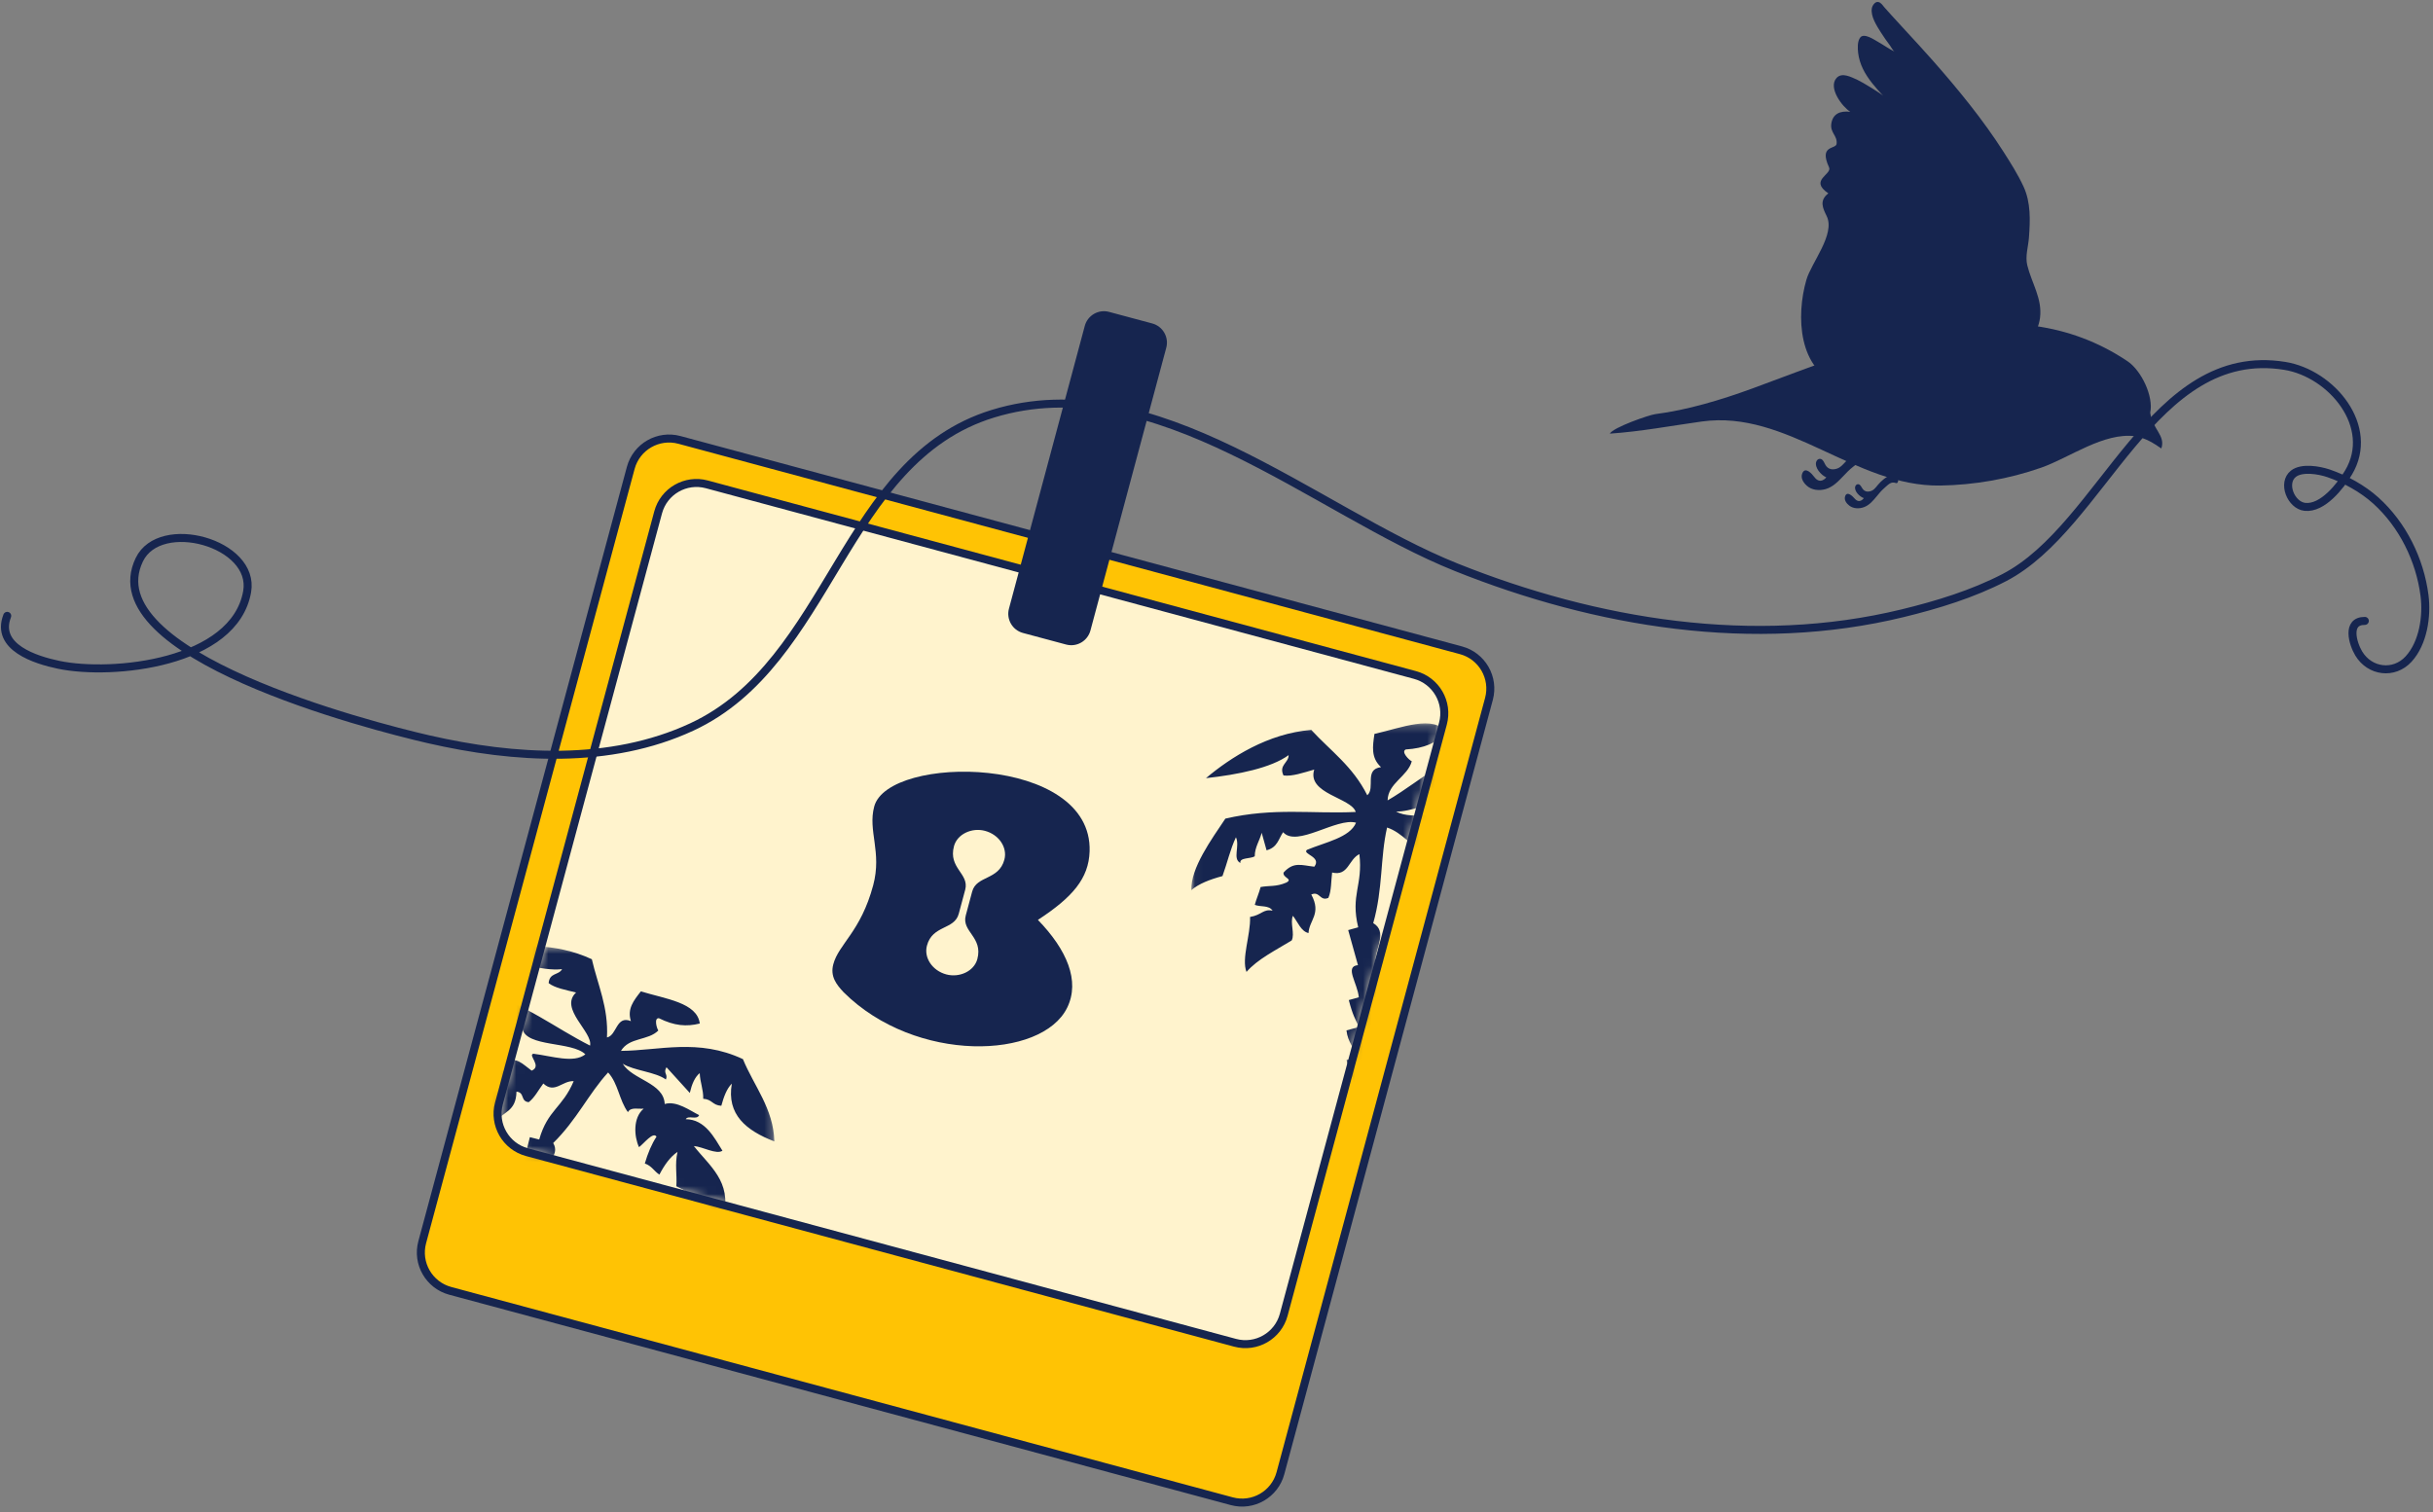 <?xml version="1.0" encoding="UTF-8"?>
<svg width="304px" height="189px" viewBox="0 0 304 189" version="1.1" xmlns="http://www.w3.org/2000/svg" xmlns:xlink="http://www.w3.org/1999/xlink">
    <rect x="0" y="0" width="304" height="189" fill="#808080" stroke="none"/>
    <!-- Generator: Sketch 46.2 (44496) - http://www.bohemiancoding.com/sketch -->
    <title>Page 1 Copy</title>
    <desc>Created with Sketch.</desc>
    <defs>
        <path d="M34.752,34.339 L4.181,26.108 C1.537,25.396 -0.031,22.672 0.681,20.028 L5.94,0.495 L34.752,0.495 L34.752,34.339 L34.752,34.339 Z" id="path-1"></path>
        <path d="M31.178,0.193 C31.163,0.258 31.147,0.322 31.13,0.387 L18.254,48.206 L0.035,48.206 L0.035,0.193 L31.178,0.193 Z" id="path-3"></path>
    </defs>
    <g id="Gallery-All-photos" stroke="none" stroke-width="1" fill="none" fill-rule="evenodd">
        <g id="גלריה---כל-התמונות---מצב-אפס" transform="translate(0, -155)">
            <g id="Page-1-Copy" transform="translate(0, 154)">
                <g id="Group-19" transform="translate(52.086, 0.909)">
                    <path d="M176.157,27.103 C177.259,29.365 174.249,32.904 173.623,35.052 C172.316,39.53 172.56,46.409 177.883,48.148 C178.57,48.371 179.312,48.352 180.035,48.319 C183.477,48.164 186.909,47.781 190.305,47.202 C193.377,46.679 196.803,46.241 199.486,44.547 C201.165,43.486 202.546,41.799 202.809,39.829 C203.127,37.448 201.772,35.478 201.224,33.264 C200.937,32.106 201.342,30.947 201.427,29.784 C201.586,27.642 201.675,25.403 200.75,23.404 C200.037,21.871 199.146,20.463 198.25,19.062 C195.668,15.024 192.617,11.3 189.456,7.706 C188.316,6.41 187.143,5.146 185.974,3.876 C185.397,3.252 184.82,2.626 184.25,1.995 C183.965,1.68 183.679,1.364 183.398,1.045 C183.176,0.794 182.959,0.411 182.607,0.341 C182.205,0.257 181.86,0.781 181.801,1.114 C181.619,2.129 182.406,3.311 182.913,4.121 C183.268,4.688 183.657,5.234 184.059,5.769 C184.192,5.946 184.447,6.45 184.65,6.547 C183.909,6.19 183.243,5.695 182.526,5.296 C182.047,5.028 180.833,4.192 180.359,4.765 C179.974,5.23 180.02,6.149 180.087,6.701 C180.17,7.402 180.388,8.096 180.699,8.729 C181.318,9.984 182.268,11.045 183.214,12.062 C182.955,11.783 180.544,10.31 179.991,10.069 C179.253,9.748 178.074,9.075 177.388,9.836 C176.291,11.057 178.107,13.44 179.104,14.063 C177.797,13.905 176.901,14.343 176.731,15.568 C176.577,16.693 177.522,17.043 177.393,18.072 C177.306,18.774 175.147,18.186 176.451,21.004 C176.87,21.904 173.908,22.605 176.362,24.253 C175.199,25.161 175.667,26.097 176.157,27.103" id="Fill-1" fill="#16254F"></path>
                    <path d="M216.58,51.668 C217.02,49.61 215.466,46.392 213.746,45.237 C198.958,35.316 181.423,43.33 166.799,48.667 C163.019,50.048 158.747,51.34 154.728,51.85 C153.95,51.95 149.46,53.515 149.058,54.286 C152.918,54.023 156.727,53.302 160.554,52.77 C171.253,51.28 179.692,60.941 190.357,60.774 C194.572,60.707 198.914,59.958 202.958,58.539 C206.53,57.286 210.75,54.105 214.71,54.609 C216.034,54.851 216.977,55.461 217.97,56.139 C218.52,54.5 216.875,53.774 216.58,51.668" id="Fill-3" fill="#16254F"></path>
                    <path d="M185.07,59.591 C185.075,59.468 184.267,59.487 184.2,59.498 C183.624,59.595 182.932,60.24 182.576,60.665 C182.217,61.097 181.988,61.461 181.387,61.526 C181.133,61.553 180.892,61.464 180.72,61.275 C180.57,61.112 180.494,60.891 180.339,60.73 C180.131,60.51 179.823,60.601 179.729,60.881 C179.628,61.185 179.802,61.521 179.989,61.752 C180.11,61.9 180.252,62.034 180.41,62.143 C180.441,62.165 180.773,62.377 180.803,62.331 C180.803,62.331 180.287,63.145 179.636,62.387 C179.383,62.091 178.7,61.429 178.464,62.104 C178.301,62.571 178.619,62.997 178.97,63.273 C179.48,63.674 180.191,63.695 180.784,63.485 C181.473,63.243 181.944,62.675 182.395,62.132 C182.68,61.788 182.966,61.432 183.303,61.135 C183.89,60.622 184.18,60.246 184.795,60.458 C185.229,60.607 185.07,59.591 185.07,59.591" id="Fill-5" fill="#16254F"></path>
                    <path d="M181.897,56.582 C181.916,56.424 180.867,56.373 180.78,56.382 C180.026,56.454 179.071,57.227 178.571,57.744 C178.065,58.267 177.736,58.72 176.951,58.747 C176.62,58.758 176.318,58.621 176.112,58.361 C175.932,58.134 175.854,57.843 175.669,57.62 C175.417,57.317 175.012,57.406 174.867,57.76 C174.708,58.143 174.9,58.593 175.122,58.911 C175.265,59.114 175.437,59.299 175.631,59.455 C175.669,59.486 176.08,59.791 176.122,59.734 C176.122,59.734 175.378,60.741 174.606,59.7 C174.307,59.295 173.483,58.374 173.116,59.226 C172.861,59.816 173.233,60.395 173.661,60.786 C174.285,61.351 175.205,61.443 175.992,61.227 C176.903,60.978 177.568,60.286 178.202,59.624 C178.602,59.203 179.004,58.772 179.469,58.418 C180.274,57.807 180.683,57.348 181.461,57.679 C182.01,57.912 181.897,56.583 181.897,56.582" id="Fill-7" fill="#16254F"></path>
                    <path d="M101.822,187.71 L4.17,161.418 C1.525,160.706 -0.043,157.983 0.671,155.337 L26.725,58.569 C27.438,55.924 30.159,54.357 32.805,55.069 L130.457,81.361 C133.102,82.073 134.668,84.797 133.956,87.441 L107.901,184.211 C107.189,186.856 104.468,188.422 101.822,187.71" id="Fill-9" fill="#FFC304"></path>
                    <path d="M101.822,187.71 L4.17,161.418 C1.525,160.706 -0.043,157.983 0.671,155.337 L26.725,58.569 C27.438,55.924 30.159,54.357 32.805,55.069 L130.457,81.361 C133.102,82.073 134.668,84.797 133.956,87.441 L107.901,184.211 C107.189,186.856 104.468,188.422 101.822,187.71 Z" id="Stroke-11" stroke="#16254F"></path>
                    <path d="M102.235,167.908 L13.757,144.085 C11.11,143.373 9.544,140.651 10.256,138.005 L30.149,64.124 C30.861,61.48 33.583,59.912 36.228,60.624 L124.706,84.447 C127.353,85.159 128.92,87.881 128.207,90.528 L108.314,164.408 C107.602,167.053 104.881,168.62 102.235,167.908" id="Fill-13" fill="#FFF3CD"></path>
                    <path d="M102.235,167.908 L13.757,144.085 C11.11,143.373 9.544,140.651 10.256,138.005 L30.149,64.124 C30.861,61.48 33.583,59.912 36.228,60.624 L124.706,84.447 C127.353,85.159 128.92,87.881 128.207,90.528 L108.314,164.408 C107.602,167.053 104.881,168.62 102.235,167.908 Z" id="Stroke-15" stroke="#16254F"></path>
                    <path d="M70.03,119.958 C69.623,121.479 67.787,122.309 66.154,121.871 C64.414,121.404 63.327,119.79 63.735,118.27 C64.43,115.672 67.162,116.328 67.708,114.295 L68.52,111.269 C69.035,109.261 66.376,108.594 67.113,105.842 C67.522,104.323 69.355,103.492 70.987,103.929 C72.732,104.396 73.817,106.01 73.409,107.53 C72.712,110.128 69.93,109.486 69.384,111.521 L68.58,114.522 C68.054,116.535 70.769,117.203 70.03,119.958 M77.6,115.057 C81.912,112.239 83.95,109.89 84.059,106.49 C84.45,94.406 58.903,94.334 57.146,100.888 C56.327,103.944 58.137,106.553 57.017,110.735 C55.463,116.53 52.716,118.063 52.036,120.595 C51.625,122.13 52.42,123.132 53.33,124.106 C62.34,133.056 78.096,132.492 81.258,126.026 C82.891,122.685 81.218,118.789 77.6,115.057" id="Fill-17" fill="#16254F"></path>
                </g>
                <g id="Group-26" transform="translate(62.007, 91.213)">
                    <g id="Group-22" transform="translate(0, 27.51)">
                        <mask id="mask-2" fill="white">
                            <use xlink:href="#path-1"></use>
                        </mask>
                        <g id="Clip-21"></g>
                        <path d="M-1.769,8.642 C-1.855,9.765 -3.383,10.607 -2.792,11.486 C-2.594,10.851 -1.525,11.671 -0.968,11.632 C-0.445,10.716 0.41,10.35 1.073,9.664 L0.562,11.707 C1.84,12.048 2.425,11.229 3.261,10.834 C3.748,13.185 9.478,12.395 11.133,14.048 C9.672,15.192 6.968,14.263 4.644,13.971 C3.888,14.118 5.77,15.519 4.423,16.084 C3.215,15.213 2.652,14.371 0.996,14.916 C0.582,15.387 1.625,16.109 0.705,16.082 C-0.58,15.944 -1.173,15.389 -2.139,15.059 C-2.651,15.582 -3.231,15.994 -3.745,16.517 C-3.3,17.077 -2.336,17.326 -2.286,18.122 C-3.132,17.372 -3.617,17.945 -4.912,17.463 C-5.875,19.309 -8.167,21.123 -8.415,22.784 C-6.575,22.133 -4.259,22.276 -2.071,22.206 C-1.357,21.741 -1.232,20.295 -0.538,19.8 C-0.404,20.711 -0.617,21.831 0.044,22.425 C0.851,21.153 2.477,21.248 2.525,18.707 C3.598,18.809 2.984,19.921 4.056,20.023 C4.795,19.464 5.281,18.482 5.881,17.69 C7.298,19.019 8.259,17.311 9.674,17.4 C8.249,20.765 6.436,20.958 5.365,24.69 L4.198,24.398 L3.175,28.48 C1.73,27.821 2.105,30.246 1.423,31.761 L0.257,31.467 C-0.212,33.202 -0.172,33.671 -0.256,34.75 L-1.715,34.384 C-2.276,35.711 -1.889,36.471 -2.228,37.664 L-3.394,37.373 C-4.061,39.176 -3.605,40.307 -4.272,42.111 L-5.439,41.819 C-5.545,42.025 -5.601,42.223 -5.64,42.416 C-4.421,42.803 -3.204,43.2 -1.994,43.613 C-1.796,43.329 -1.594,43.056 -1.356,42.843 C-1.806,42.699 -2.377,42.629 -2.084,42.041 C-1.108,40.912 -0.121,39.803 0.689,38.396 C0.265,38.236 -0.412,38.23 -0.404,37.812 C2.905,35.283 2.451,31.871 6.018,29.503 C5.688,29.371 5.178,29.345 5.217,28.992 C5.978,27.752 8.065,26.778 7.115,25.129 C10.069,22.233 11.557,18.939 13.976,16.311 C15.244,17.699 15.355,19.78 16.451,21.271 C16.798,20.606 17.716,20.899 18.42,20.835 C17.055,21.975 17.222,24.318 17.835,25.646 C18.423,25.231 19.6,23.658 20.023,24.336 C19.417,25.255 18.94,26.391 18.562,27.688 C19.441,27.991 19.714,28.651 20.384,29.077 C20.999,27.897 21.71,26.876 22.647,26.234 C22.288,27.852 22.61,29.065 22.498,30.536 C24.761,31.576 26.21,33.105 28.402,34.187 C29.427,29.938 26.625,27.982 24.689,25.507 C25.813,25.59 27.499,26.611 28.262,26.091 C27.253,24.469 26.098,22.164 23.671,22.151 C24.005,21.606 25.082,22.301 25.348,21.642 C24.212,21.082 22.528,19.811 21.047,20.253 C20.939,17.592 17,17.225 15.8,15.219 C17.226,16.098 19.895,16.235 21.195,17.191 C21.491,16.518 20.821,16.422 21.269,15.659 C22.245,16.727 23.207,17.802 24.183,18.87 C24.436,17.774 24.811,16.884 25.425,16.391 C25.458,17.527 25.891,18.426 25.86,19.599 C26.994,19.665 26.986,20.411 28.121,20.476 C28.428,19.336 28.81,18.32 29.434,17.707 C28.767,21.577 31.227,23.572 34.752,24.93 C34.628,20.792 32.208,18.028 30.822,14.645 C25.231,12.018 20.37,13.579 15.583,13.613 C16.613,11.888 18.964,12.364 20.252,11.064 C20.054,10.816 19.68,9.471 20.325,9.533 C22.266,10.491 23.767,10.609 25.43,10.193 C25.102,7.581 21.166,7.128 18.067,6.177 C17.144,7.355 16.343,8.373 16.824,9.895 C14.963,9.132 15.087,11.683 13.833,11.935 C14.035,8.179 12.676,5.358 11.944,2.161 C7.412,0.039 2.272,0.309 -1.4,0.986 C2.039,2.474 5.756,3.687 8.225,3.398 C7.789,4.19 6.653,3.809 6.546,5.148 C7.324,5.755 8.701,6.005 9.973,6.317 C7.817,8.332 12.098,11.263 11.719,12.954 C7.236,10.684 3.761,7.806 -1.768,6.163 C-4.373,7.472 -8.082,9.136 -9.283,11.408 C-8.177,11.187 -6.814,11.392 -5.346,11.775 C-4.139,10.753 -3.048,9.543 -1.769,8.642" id="Fill-20" fill="#16254F" mask="url(#mask-2)"></path>
                    </g>
                    <g id="Group-25" transform="translate(86.81, 0)">
                        <mask id="mask-4" fill="white">
                            <use xlink:href="#path-3"></use>
                        </mask>
                        <g id="Clip-24"></g>
                        <path d="M5.612,14.426 C6.132,15.526 5.147,17.132 6.172,17.641 C6.018,16.939 7.461,17.139 7.962,16.805 C7.964,15.663 8.571,14.865 8.829,13.866 L9.439,16.055 C10.821,15.693 10.933,14.613 11.507,13.793 C13.221,15.741 18.18,11.938 20.618,12.604 C19.855,14.459 16.82,15.033 14.482,16.001 C13.853,16.541 16.367,16.853 15.405,18.104 C13.802,17.93 12.825,17.44 11.564,18.837 C11.426,19.503 12.792,19.621 11.912,20.087 C10.631,20.645 9.779,20.44 8.694,20.647 C8.493,21.413 8.17,22.108 7.967,22.874 C8.683,23.162 9.721,22.881 10.194,23.601 C8.999,23.35 8.849,24.146 7.377,24.386 C7.459,26.634 6.276,29.564 6.931,31.256 C8.311,29.661 10.563,28.558 12.578,27.321 C12.999,26.502 12.345,25.08 12.732,24.243 C13.345,25.029 13.744,26.192 14.682,26.398 C14.76,24.771 16.336,23.992 15.025,21.581 C16.085,21.103 16.104,22.474 17.164,21.997 C17.56,21.077 17.491,19.895 17.631,18.833 C19.672,19.322 19.661,17.205 21.037,16.533 C21.499,20.453 19.9,21.604 20.889,25.68 L19.638,26.028 L20.858,30.409 C19.15,30.562 20.797,32.64 20.965,34.425 L19.714,34.774 C20.201,36.654 20.489,37.072 20.986,38.13 L19.423,38.566 C19.604,40.113 20.373,40.619 20.694,41.921 L19.443,42.269 C19.781,44.319 20.813,45.139 21.151,47.189 L19.9,47.538 C19.909,47.787 19.962,48.004 20.03,48.206 C21.382,47.918 22.736,47.64 24.093,47.38 C24.127,47.009 24.17,46.645 24.28,46.317 C23.779,46.424 23.208,46.661 23.167,45.953 C23.48,44.371 23.815,42.803 23.824,41.049 C23.34,41.126 22.699,41.481 22.483,41.084 C24.241,36.942 21.991,33.981 24.074,29.851 C23.692,29.903 23.201,30.152 23.049,29.798 C23.102,28.227 24.54,26.198 22.766,25.157 C23.993,20.858 23.629,16.97 24.496,13.21 C26.427,13.835 27.645,15.733 29.47,16.543 C29.441,15.735 30.459,15.519 31.087,15.082 C30.413,16.882 31.824,18.993 33.108,19.913 C33.438,19.208 33.703,17.103 34.463,17.514 C34.386,18.7 34.544,20.021 34.884,21.442 C35.867,21.256 36.478,21.729 37.335,21.771 C37.282,20.335 37.405,18.998 37.941,17.893 C38.469,19.604 39.419,20.571 40.101,22.012 C42.781,21.78 44.957,22.441 47.595,22.283 C46.285,17.747 42.61,17.408 39.47,16.117 C40.57,15.596 42.699,15.653 43.137,14.759 C41.322,13.773 39.006,12.228 36.72,13.513 C36.743,12.821 38.125,12.899 38.022,12.138 C36.657,12.219 34.396,11.925 33.242,13.132 C31.717,10.692 27.823,12.453 25.623,11.209 C27.435,11.272 30.012,9.975 31.742,10.177 C31.662,9.388 30.983,9.656 30.996,8.7 C32.481,9.181 33.96,9.677 35.448,10.158 C35.098,8.993 34.977,7.958 35.288,7.166 C35.927,8.215 36.812,8.826 37.412,9.946 C38.51,9.401 38.904,10.107 40.002,9.562 C39.683,8.325 39.498,7.167 39.756,6.258 C41.197,10.249 44.575,10.807 48.611,10.199 C46.282,6.381 42.533,5.077 39.424,2.641 C32.769,3.164 29.039,7.228 24.562,9.818 C24.608,7.647 27.069,6.838 27.584,4.93 C27.265,4.802 26.196,3.739 26.834,3.452 C29.169,3.315 30.641,2.623 31.979,1.343 C30.276,-0.935 26.339,0.746 22.92,1.508 C22.684,3.107 22.476,4.492 23.74,5.664 C21.585,5.941 23.065,8.271 22.022,9.179 C20.205,5.542 17.421,3.621 15.025,1.011 C9.635,1.44 4.955,4.44 1.867,7.038 C5.893,6.598 10.031,5.75 12.194,4.161 C12.207,5.136 10.938,5.385 11.553,6.7 C12.608,6.855 14.035,6.351 15.395,5.967 C14.448,9.01 20.034,9.474 20.581,11.264 C15.158,11.529 10.358,10.684 4.29,12.097 C2.542,14.716 -0.049,18.263 0.037,21.038 C0.957,20.238 2.345,19.702 3.93,19.277 C4.516,17.674 4.893,15.952 5.612,14.426" id="Fill-23" fill="#16254F" mask="url(#mask-4)"></path>
                    </g>
                </g>
                <g id="Group-31" transform="translate(0, 39.354)">
                    <path d="M133.212,42.199 L127.821,40.753 C126.498,40.399 125.713,39.038 126.067,37.716 L135.541,2.379 C135.894,1.056 137.256,0.27 138.578,0.626 L143.969,2.07 C145.291,2.425 146.077,3.784 145.722,5.109 L136.249,40.445 C135.894,41.767 134.534,42.552 133.212,42.199" id="Fill-27" fill="#16254F"></path>
                    <path d="M295.482,39.245 C293.133,39.232 293.974,42.076 294.719,43.315 C296.102,45.616 299.128,45.997 300.95,44.012 C302.78,42.017 303.273,38.66 302.939,36.065 C302.365,31.608 300.208,27.223 296.855,24.202 C295.21,22.72 293.018,21.501 290.928,20.794 C289.775,20.405 287.611,20.023 286.557,20.855 C285.109,21.995 286.247,24.796 287.99,24.992 C290.219,25.241 292.46,22.357 293.446,20.701 C296.861,14.966 291.341,8.318 285.481,7.372 C268.891,4.696 262.797,27.427 250.426,33.837 C246.469,35.888 242.035,37.241 237.722,38.29 C219.155,42.807 199.466,39.555 181.958,32.543 C164.258,25.456 144.313,7.124 124.048,13.357 C105.209,19.151 103.91,44.394 86.433,52.505 C76.22,57.243 64.268,56.493 53.557,54.039 C46.242,52.361 11.688,43.47 17.408,31.596 C20.002,26.214 31.939,29.509 30.88,35.584 C29.306,44.585 14.014,46.129 7.334,44.733 C4.463,44.133 -0.63,42.549 0.901,38.615" id="Stroke-29" stroke="#16254F" stroke-linecap="round" stroke-linejoin="round"></path>
                </g>
            </g>
        </g>
    </g>
</svg>